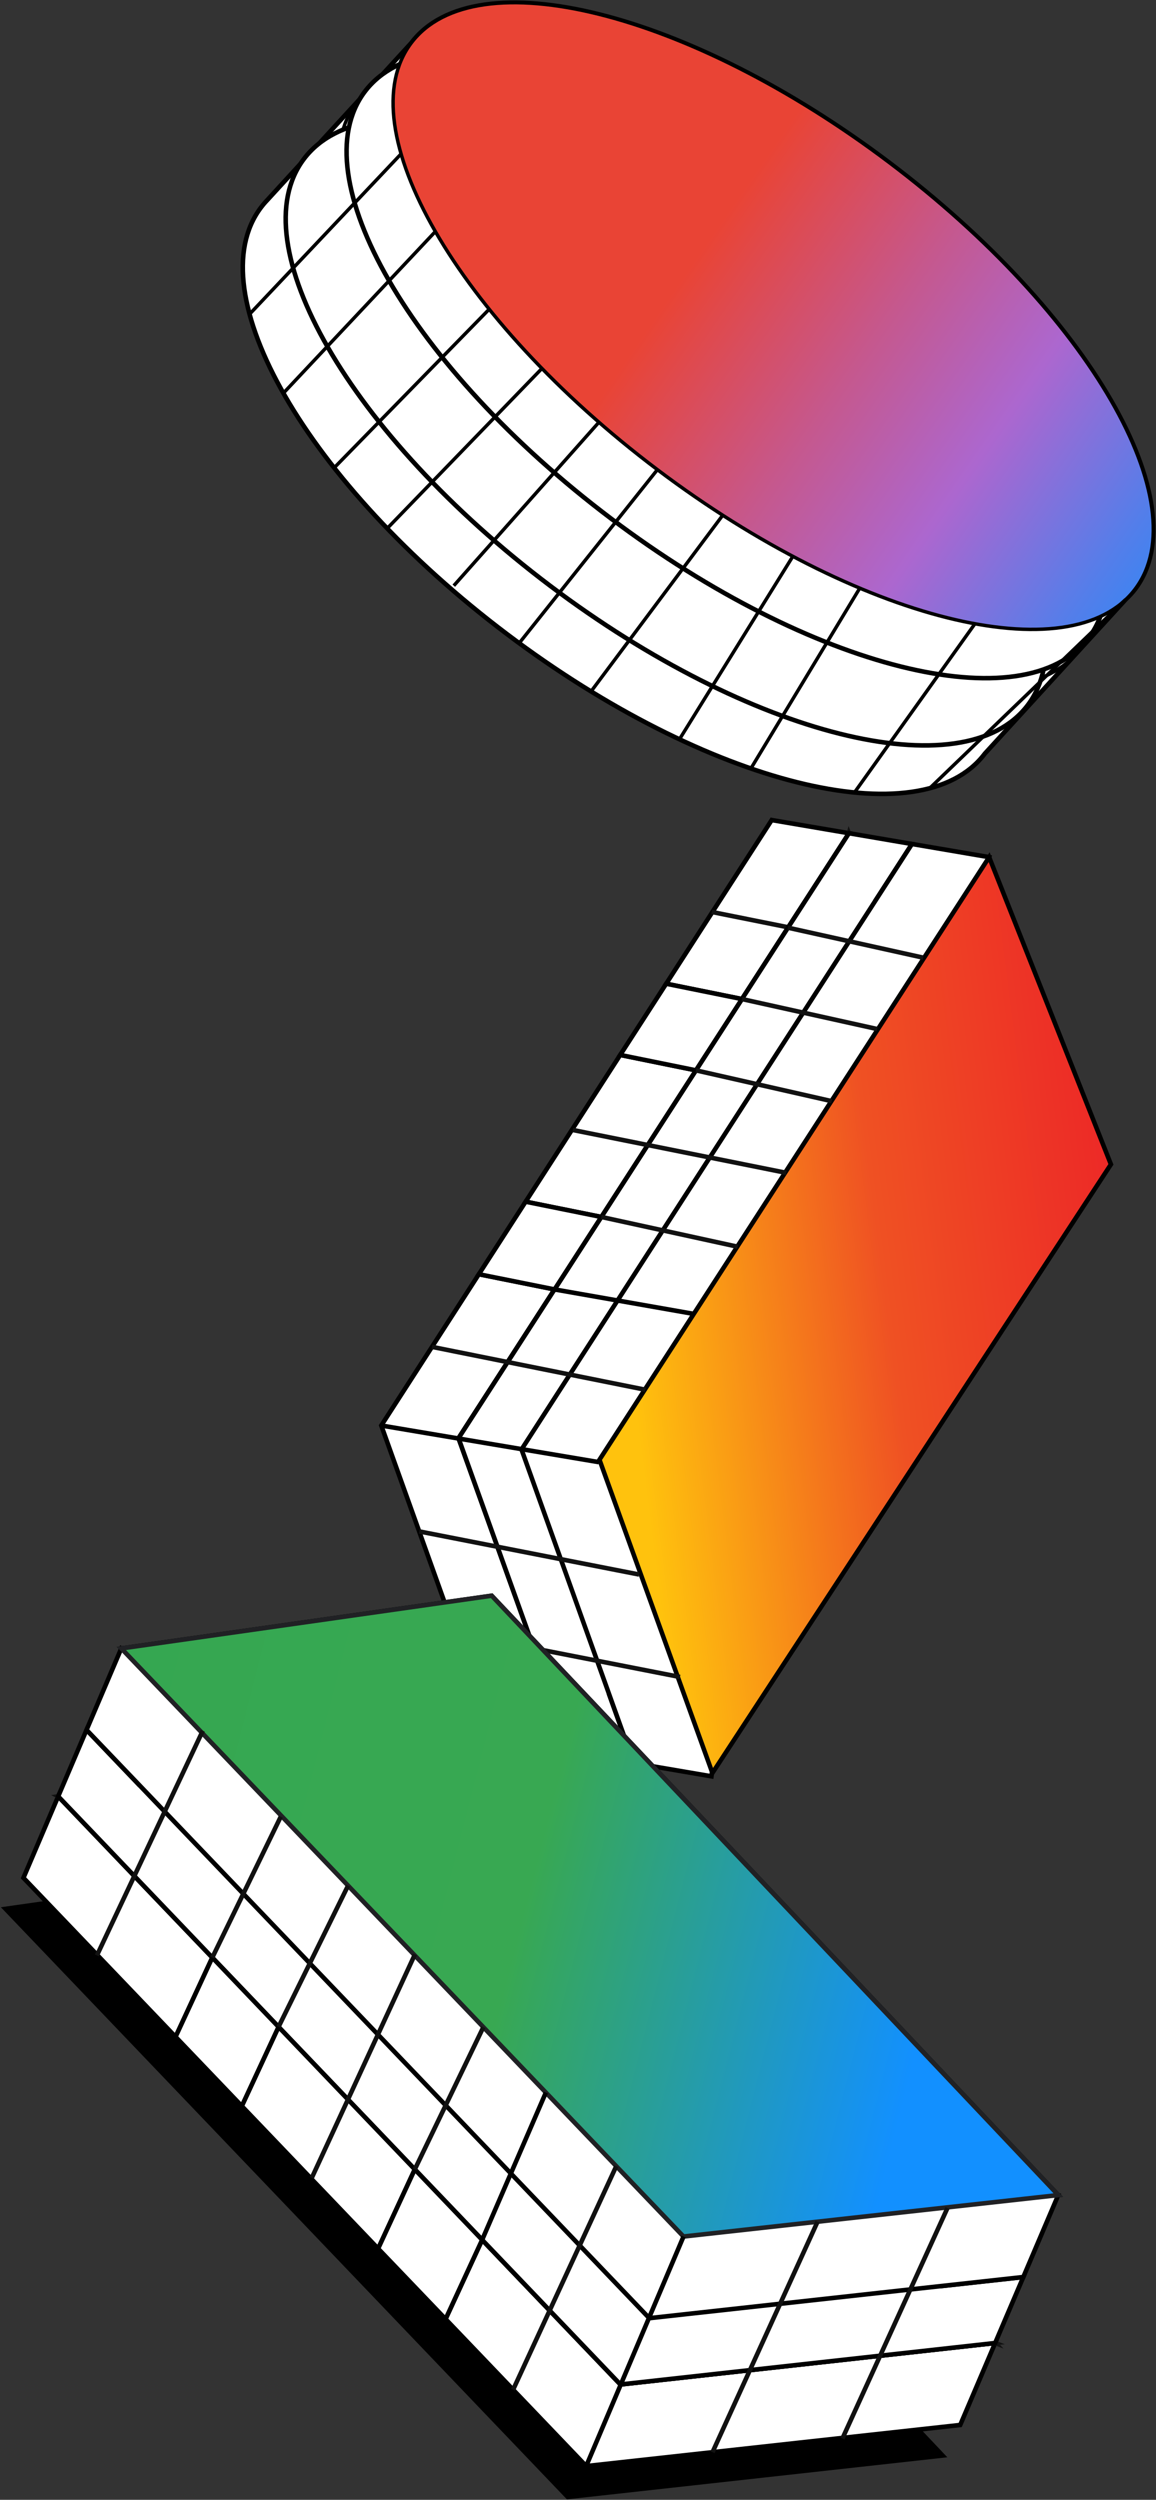 <svg width="442" height="955" viewBox="0 0 442 955" fill="none" xmlns="http://www.w3.org/2000/svg">
<rect x="0" y="0" width="442" height="955" fill="#333333" stroke="none"/>
<g clip-path="url(#clip0_689_64)">
<path d="M242.445 673.901L242.327 673.545L242.647 673.592L242.445 673.901Z" fill="white" stroke="#111111" stroke-width="1.74" stroke-miterlimit="10"/>
<path d="M175.322 549.429L218.402 669.454L189.022 664.451L188.702 664.392L174.646 625.146L145.787 544.591L183.091 486.79L212.033 492.6L175.322 549.429Z" fill="white" stroke="black" stroke-width="1.74" stroke-miterlimit="10"/>
<path d="M254.722 375.811L275.088 344.236L295.074 313.278L295.228 313.314L324.597 318.318L283.675 381.668L254.722 375.811Z" fill="white" stroke="black" stroke-width="1.74" stroke-miterlimit="10"/>
<path d="M272.158 348.398L353.787 364.772" stroke="#111111" stroke-width="1.74" stroke-miterlimit="10"/>
<path d="M218.402 669.466V669.454H218.414L224.855 618.98L218.201 619.799L341.582 430.968L325.498 390.134L336.363 392.339L325.498 390.134L313.376 359.354L324.597 318.318L371.057 436.019L218.402 669.466Z" fill="white" stroke="#111111" stroke-width="1.74" stroke-miterlimit="10"/>
<path d="M212.033 492.6L263.38 502.891L212.033 492.6L229.908 464.914L281.421 475.301L229.908 464.914L266.085 408.903L318.619 419.574L266.085 408.903L283.675 381.668L325.498 390.134L341.582 430.968L218.201 619.798L224.855 618.98L218.414 669.454H218.402L175.322 549.429L212.033 492.6Z" fill="white"/>
<path d="M212.033 492.6L263.38 502.891L212.033 492.6ZM212.033 492.6L229.908 464.914L281.421 475.301L229.908 464.914L266.085 408.903L318.619 419.574L266.085 408.903L283.675 381.668L325.498 390.134L341.582 430.968L218.201 619.798L224.855 618.98L218.414 669.454H218.402L175.322 549.429L212.033 492.6Z" stroke="#111111" stroke-width="1.74" stroke-miterlimit="10"/>
<path d="M371.057 436.019L232.897 647.294L242.327 673.545L218.402 669.466L175.322 549.429L324.597 318.318L348.687 322.432L334.75 344.035L371.057 436.019Z" fill="white" stroke="black" stroke-width="1.74" stroke-miterlimit="10"/>
<path d="M271.826 628.94L278.468 628.122L272.027 678.608L242.647 673.592L242.327 673.545L228.259 634.287L199.401 553.733L328.713 353.378L348.687 322.432L348.853 322.455L378.222 327.459L366.989 368.507L395.195 440.11L271.826 628.94Z" fill="white" stroke="black" stroke-width="1.74" stroke-miterlimit="10"/>
<path d="M272.395 677.339L229.208 557.657L378.198 327.459L424.766 444.817L272.395 677.339Z" fill="url(#paint0_linear_689_64)" stroke="black" stroke-width="1.73" stroke-miterlimit="10"/>
<path d="M145.787 544.591L228.947 558.582" stroke="black" stroke-width="1.74" stroke-miterlimit="10"/>
<path d="M160.282 585.046L244.355 601.515" stroke="#111111" stroke-width="1.74" stroke-miterlimit="10"/>
<path d="M175.927 624.197L260 640.666" stroke="#111111" stroke-width="1.74" stroke-miterlimit="10"/>
<path d="M229.908 464.914L200.978 459.081L237.143 403.022L266.085 408.903L229.908 464.914Z" fill="white" stroke="black" stroke-width="1.74" stroke-miterlimit="10"/>
<path d="M165.169 514.546L246.798 530.932" stroke="#111111" stroke-width="1.74" stroke-miterlimit="10"/>
<path d="M219.019 431.692L300.649 448.066" stroke="#111111" stroke-width="1.74" stroke-miterlimit="10"/>
<path d="M212.033 492.6L183.091 486.79L200.978 459.081L229.908 464.914L212.033 492.6Z" fill="white" stroke="black" stroke-width="1.74" stroke-miterlimit="10"/>
<path d="M266.085 408.903L237.143 403.022L254.722 375.811L283.675 381.668L266.085 408.903Z" fill="white" stroke="black" stroke-width="1.74" stroke-miterlimit="10"/>
<path d="M212.033 492.6L265.492 501.99" stroke="black" stroke-width="1.74" stroke-miterlimit="10"/>
<path d="M229.908 464.914L282.086 476.297" stroke="#111111" stroke-width="1.74" stroke-miterlimit="10"/>
<path d="M266.085 408.903L318.014 420.677" stroke="#111111" stroke-width="1.74" stroke-miterlimit="10"/>
<path d="M283.675 381.668L335.391 393.122" stroke="#111111" stroke-width="1.74" stroke-miterlimit="10"/>
<path d="M301.242 354.398L352.957 365.851" stroke="#111111" stroke-width="1.74" stroke-miterlimit="10"/>
<path d="M404.637 838.591L261.34 854.419L46.378 629.746L188.002 609.602L404.637 838.591Z" fill="url(#paint1_linear_689_64)" stroke="black" stroke-width="1.74" stroke-miterlimit="10"/>
<path d="M360.382 938.08L217.098 953.921L2.135 729.248L143.759 709.091L360.382 938.08Z" fill="black" stroke="black" stroke-width="1.74" stroke-miterlimit="10"/>
<path d="M237.214 910.94L380.499 895.1L367.286 926.07L367.131 926.413L320.279 931.559L224.131 942.124L170.364 885.958L184.349 855.688L237.214 910.94Z" fill="white" stroke="black" stroke-width="1.74" stroke-miterlimit="10"/>
<path d="M67.123 778.133L37.755 747.46L8.967 717.391L9.038 717.225L22.252 686.267L81.179 747.851L67.123 778.133Z" fill="white" stroke="black" stroke-width="1.74" stroke-miterlimit="10"/>
<path d="M380.499 895.1L326.684 874.766L325.83 882.295L150.579 697.175L101.45 704.124L106.728 692.753L101.45 704.124L64.431 709.376L22.252 686.267L163.876 666.111L380.499 895.1Z" fill="white" stroke="#111111" stroke-width="1.74" stroke-miterlimit="10"/>
<path d="M184.348 855.688L209.15 801.965L184.348 855.688L158.598 828.773L183.542 774.908L158.598 828.773L106.503 774.327L132.028 719.407L106.503 774.327L81.179 747.851L101.45 704.123L150.579 697.175L325.83 882.295L326.684 874.766L380.499 895.1L237.214 910.94L184.348 855.688Z" fill="white"/>
<path d="M184.348 855.688L209.15 801.965L184.348 855.688ZM184.348 855.688L158.598 828.773L183.542 774.908L158.598 828.773L106.503 774.327L132.028 719.407L106.503 774.327L81.179 747.851L101.45 704.123L150.579 697.175L325.83 882.295L326.684 874.766L380.499 895.1L237.214 910.94L184.348 855.688Z" stroke="#111111" stroke-width="1.74" stroke-miterlimit="10"/>
<path d="M163.876 666.111L359.931 873.355L391.269 869.892L380.499 895.1L237.214 910.94L22.252 686.267L33.093 660.87L53.186 681.868L163.876 666.111Z" fill="white" stroke="black" stroke-width="1.74" stroke-miterlimit="10"/>
<path d="M349.968 825.774L350.81 818.256L404.625 838.579L391.411 869.56L391.269 869.892L344.405 875.038L248.257 885.614L61.88 690.951L33.093 660.87L33.164 660.704L46.378 629.746L88.557 652.855L174.705 640.654L349.968 825.774Z" fill="white" stroke="black" stroke-width="1.74" stroke-miterlimit="10"/>
<path d="M404.637 838.591L261.34 854.419L46.378 629.746L188.002 609.602L404.637 838.591Z" fill="url(#paint2_linear_689_64)" stroke="#202124" stroke-width="1.74" stroke-miterlimit="10"/>
<path d="M224.131 942.124L261.34 854.419" stroke="black" stroke-width="1.74" stroke-miterlimit="10"/>
<path d="M272.431 936.812L312.593 848.764" stroke="#111111" stroke-width="1.74" stroke-miterlimit="10"/>
<path d="M322.094 931.595L362.268 843.535" stroke="#111111" stroke-width="1.74" stroke-miterlimit="10"/>
<path d="M158.598 828.773L144.578 859.044L92.447 804.586L106.503 774.327L158.598 828.773Z" fill="white" stroke="black" stroke-width="1.74" stroke-miterlimit="10"/>
<path d="M196.186 912.944L235.625 827.552" stroke="#111111" stroke-width="1.74" stroke-miterlimit="10"/>
<path d="M119.206 832.022L158.645 746.63" stroke="#111111" stroke-width="1.74" stroke-miterlimit="10"/>
<path d="M184.349 855.688L170.364 885.958L144.578 859.044L158.598 828.773L184.349 855.688Z" fill="white" stroke="black" stroke-width="1.74" stroke-miterlimit="10"/>
<path d="M106.503 774.327L92.447 804.586L67.123 778.133L81.179 747.851L106.503 774.327Z" fill="white" stroke="black" stroke-width="1.74" stroke-miterlimit="10"/>
<path d="M184.349 855.688L208.712 799.416" stroke="black" stroke-width="1.74" stroke-miterlimit="10"/>
<path d="M158.598 828.773L184.811 774.434" stroke="#111111" stroke-width="1.74" stroke-miterlimit="10"/>
<path d="M106.503 774.327L133.084 720.367" stroke="#111111" stroke-width="1.74" stroke-miterlimit="10"/>
<path d="M81.179 747.851L107.345 694.033" stroke="#111111" stroke-width="1.74" stroke-miterlimit="10"/>
<path d="M37.055 747.033L77.537 661.19" stroke="#111111" stroke-width="1.74" stroke-miterlimit="10"/>
<path d="M99.789 79.262C100.548 78.254 101.379 77.282 102.244 76.381L157.234 16.433C181.68 -15.983 263.463 4.446 339.898 62.046C416.332 119.658 458.475 192.636 434.017 225.052C432.926 226.487 431.692 227.791 430.388 229.024L376.561 287.893C352.115 320.309 270.331 299.88 193.897 242.28C117.463 184.668 75.319 111.69 99.777 79.274L99.789 79.262Z" fill="white" stroke="black" stroke-width="1.74" stroke-miterlimit="10"/>
<path d="M230.521 202.101C154.09 144.487 111.954 71.503 136.409 39.087C160.863 6.672 242.646 27.099 319.077 84.714C395.508 142.328 437.644 215.312 413.19 247.728C388.736 280.143 306.952 259.716 230.521 202.101Z" stroke="black" stroke-width="1.32" stroke-miterlimit="10"/>
<path d="M210.298 223.751C133.867 166.137 91.732 93.153 116.186 60.737C140.64 28.322 222.423 48.749 298.854 106.364C375.285 163.978 417.421 236.962 392.967 269.378C368.513 301.793 286.729 281.365 210.298 223.751Z" fill="white" stroke="black" stroke-width="1.74" stroke-miterlimit="10"/>
<path d="M233.573 198.059C157.142 140.444 115.006 67.461 139.461 35.045C163.915 2.63 245.698 23.057 322.129 80.672C398.56 138.286 440.696 211.27 416.242 243.685C391.788 276.101 310.004 255.673 233.573 198.059Z" fill="white" stroke="black" stroke-width="1.74" stroke-miterlimit="10"/>
<path d="M251.357 179.425C174.926 121.811 132.79 48.827 157.244 16.411C181.699 -16.004 263.482 4.423 339.913 62.038C416.344 119.652 458.48 192.636 434.026 225.052C409.572 257.467 327.788 237.04 251.357 179.425Z" fill="url(#paint3_linear_689_64)" stroke="black" stroke-width="1.32" stroke-miterlimit="10"/>
<path d="M153.343 58.797L95.436 120.002" stroke="black" stroke-width="1.32" stroke-miterlimit="10"/>
<path d="M166.45 88.463L108.365 150.177" stroke="black" stroke-width="1.32" stroke-miterlimit="10"/>
<path d="M187.041 118.129L127.782 178.705" stroke="black" stroke-width="1.32" stroke-miterlimit="10"/>
<path d="M207.205 140.763L148.053 201.861" stroke="black" stroke-width="1.32" stroke-miterlimit="10"/>
<path d="M228.995 161.311L173.507 223.748" stroke="black" stroke-width="1.32" stroke-miterlimit="10"/>
<path d="M251.353 179.428L198.523 245.695" stroke="black" stroke-width="1.32" stroke-miterlimit="10"/>
<path d="M276.333 196.833L225.994 264.144" stroke="black" stroke-width="1.32" stroke-miterlimit="10"/>
<path d="M303.14 212.544L259.798 282.427" stroke="black" stroke-width="1.32" stroke-miterlimit="10"/>
<path d="M328.736 224.697L287.115 293.573" stroke="black" stroke-width="1.32" stroke-miterlimit="10"/>
<path d="M372.766 238.296L326.708 302.75" stroke="black" stroke-width="1.32" stroke-miterlimit="10"/>
<path d="M430.388 229.025L355.234 301.362" stroke="black" stroke-width="1.32" stroke-miterlimit="10"/>
</g>
<defs>
<linearGradient id="paint0_linear_689_64" x1="993.387" y1="428.951" x2="-112.801" y2="569.036" gradientUnits="userSpaceOnUse">
<stop offset="0.07" stop-color="#2F85C6"/>
<stop offset="0.22" stop-color="#986AAC"/>
<stop offset="0.34" stop-color="#EC1C28"/>
<stop offset="0.48" stop-color="#EC1C28"/>
<stop offset="0.59" stop-color="#EF5123"/>
<stop offset="0.68" stop-color="#FFC20D"/>
<stop offset="0.78" stop-color="#FFC20D"/>
<stop offset="0.8" stop-color="#FAC10E"/>
<stop offset="0.81" stop-color="#EEC011"/>
<stop offset="0.83" stop-color="#DABE16"/>
<stop offset="0.85" stop-color="#BDBB1D"/>
<stop offset="0.86" stop-color="#98B727"/>
<stop offset="0.88" stop-color="#6BB333"/>
<stop offset="0.9" stop-color="#37AE40"/>
<stop offset="0.91" stop-color="#00A94F"/>
<stop offset="1" stop-color="#00A94F"/>
</linearGradient>
<linearGradient id="paint1_linear_689_64" x1="192.144" y1="682.742" x2="357.715" y2="938.098" gradientUnits="userSpaceOnUse">
<stop stop-color="#FFCB32"/>
<stop offset="0.09" stop-color="#FDC432"/>
<stop offset="0.22" stop-color="#FAB232"/>
<stop offset="0.37" stop-color="#F59433"/>
<stop offset="0.53" stop-color="#EF6B34"/>
<stop offset="0.62" stop-color="#EB5235"/>
<stop offset="0.8" stop-color="#E94835"/>
<stop offset="1" stop-color="#E94435"/>
</linearGradient>
<linearGradient id="paint2_linear_689_64" x1="478.136" y1="796.805" x2="-34.463" y2="665.713" gradientUnits="userSpaceOnUse">
<stop stop-color="#1290FF"/>
<stop offset="0.24" stop-color="#1290FF"/>
<stop offset="0.54" stop-color="#38A852"/>
<stop offset="1" stop-color="#34A751"/>
</linearGradient>
<linearGradient id="paint3_linear_689_64" x1="478.323" y1="239.785" x2="268.721" y2="94.879" gradientUnits="userSpaceOnUse">
<stop stop-color="#1290FF"/>
<stop offset="0.08" stop-color="#248BF9"/>
<stop offset="0.23" stop-color="#537EEA"/>
<stop offset="0.44" stop-color="#9E6AD3"/>
<stop offset="0.48" stop-color="#AC67CF"/>
<stop offset="0.71" stop-color="#C5588E"/>
<stop offset="1" stop-color="#E94435"/>
</linearGradient>
<clipPath id="clip0_689_64">
<rect width="442" height="955" fill="white" transform="matrix(-1 0 0 1 442 0)"/>
</clipPath>
</defs>
</svg>
